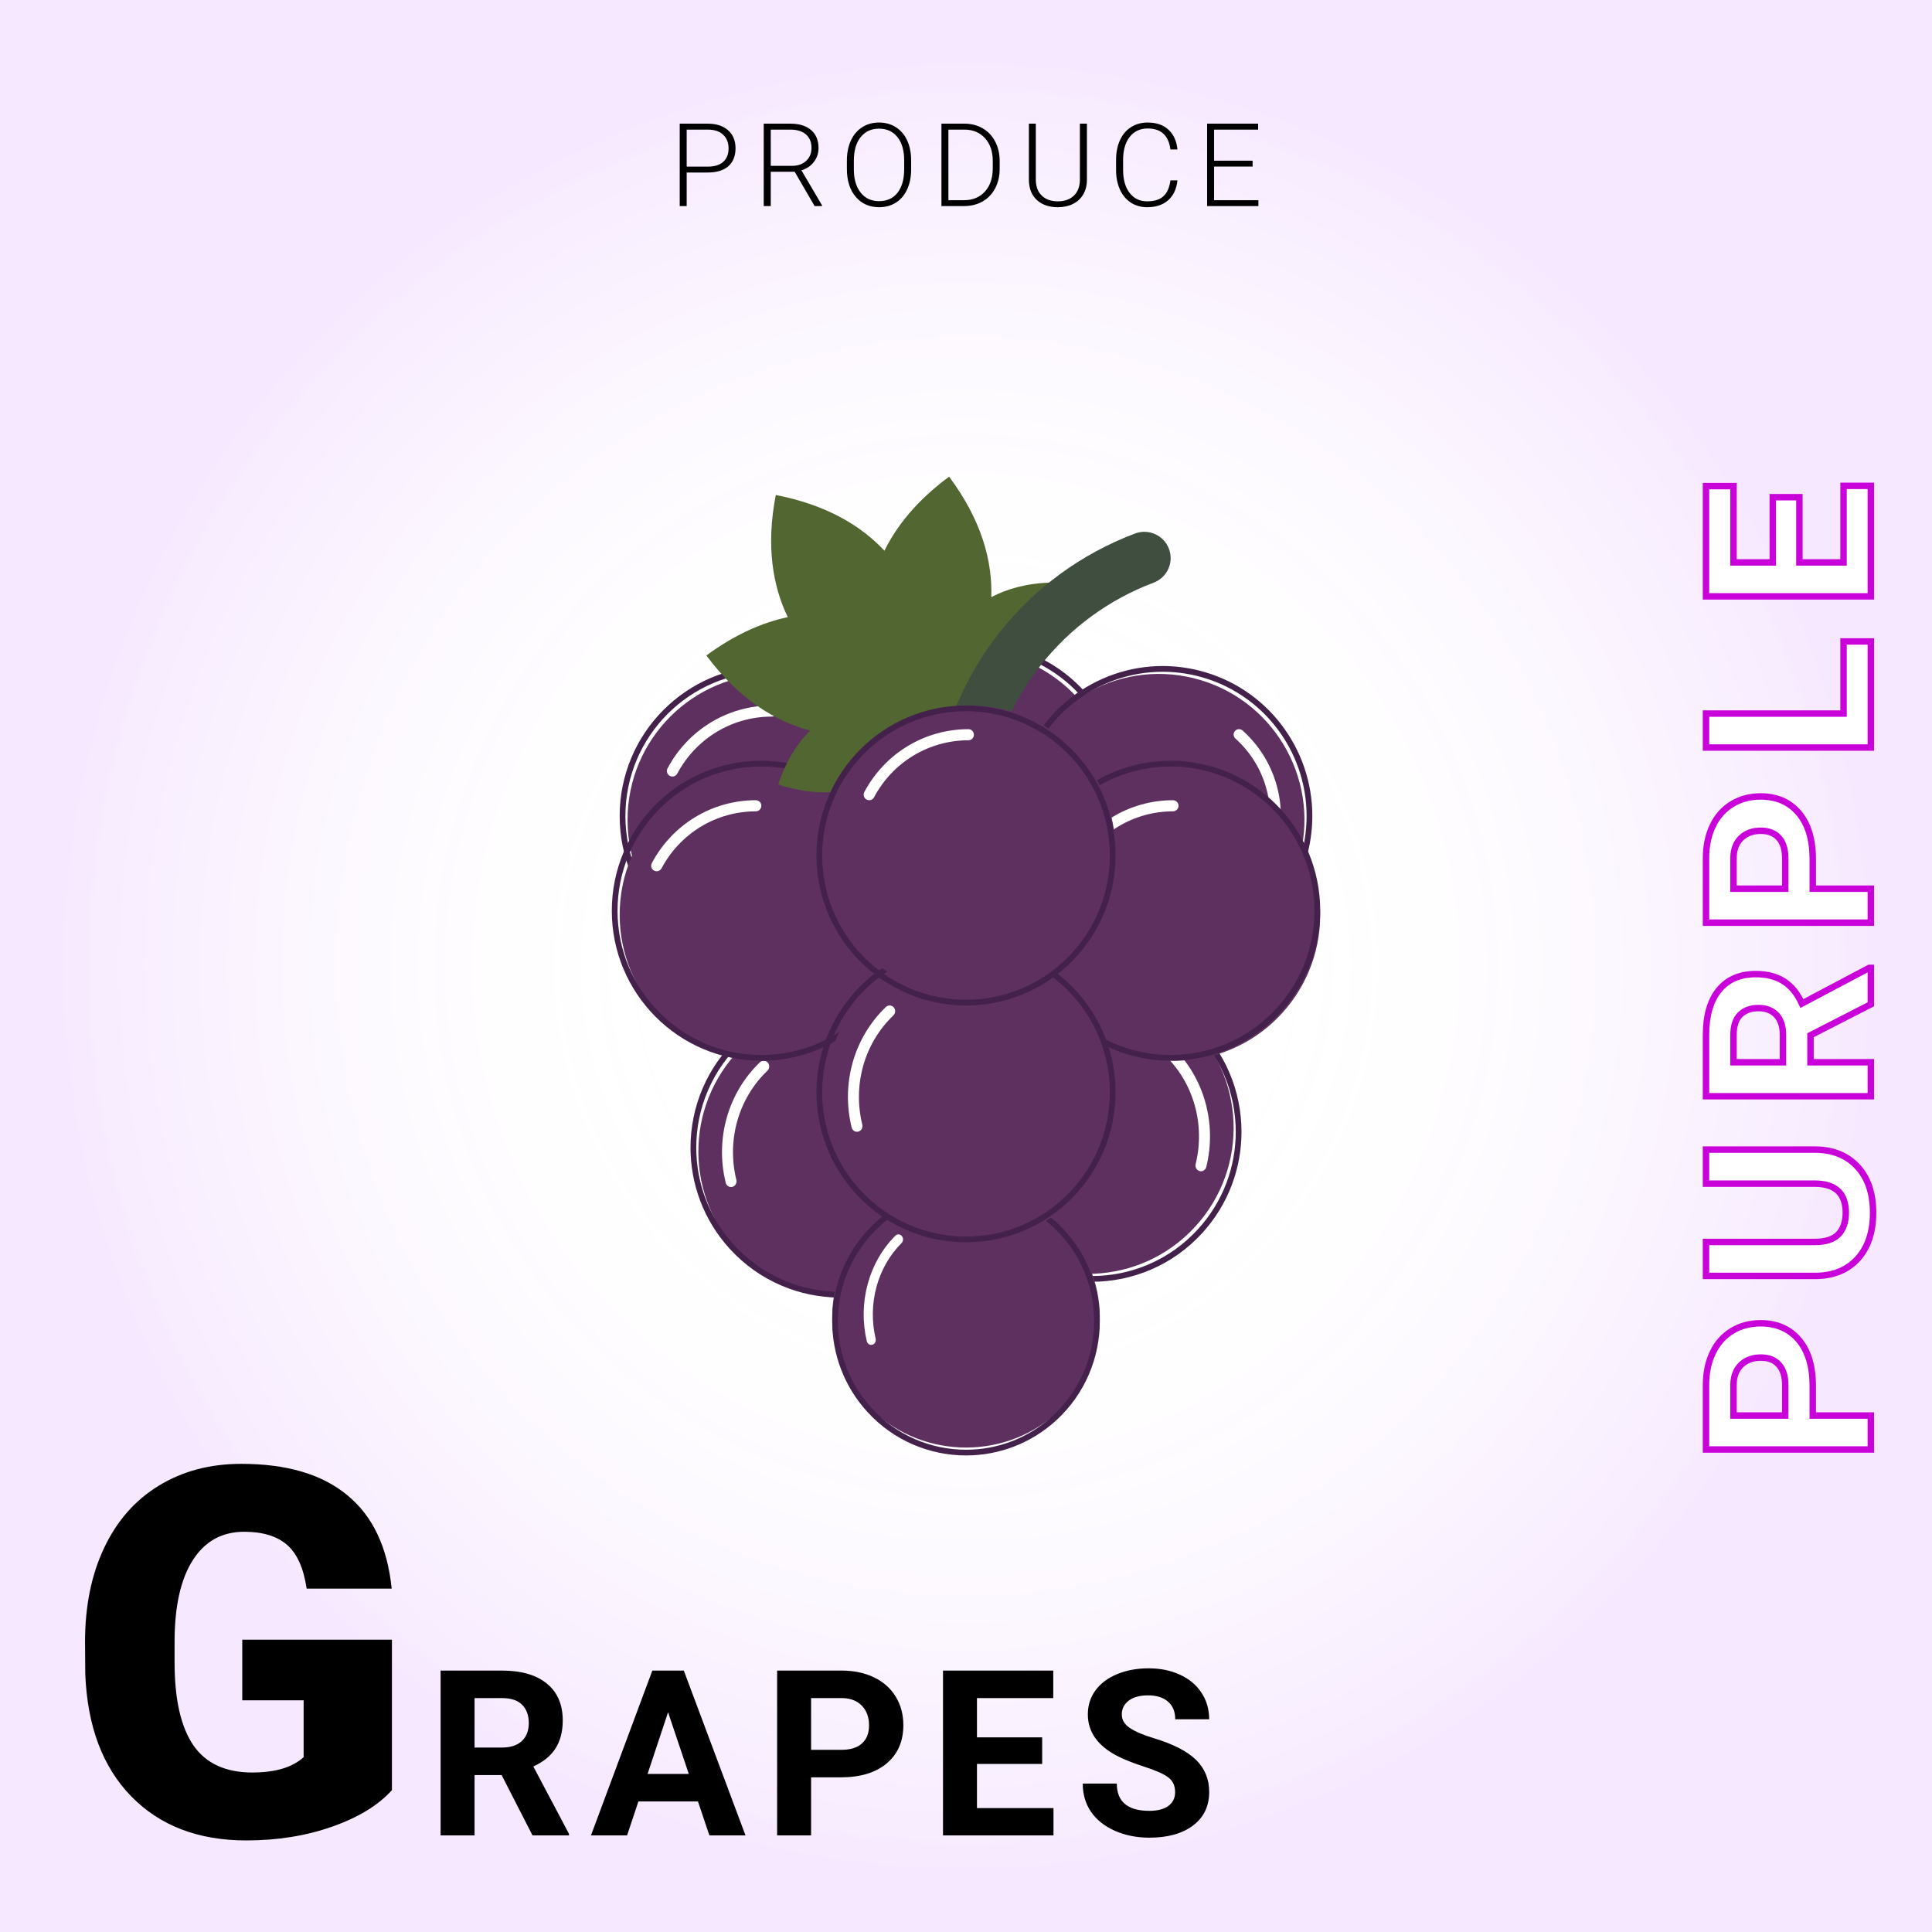 <svg width="300" height="300" viewBox="0 0 300 300" fill="none" xmlns="http://www.w3.org/2000/svg">
<rect width="300" height="300" fill="white"/>
<rect width="300" height="300" fill="white"/>
<rect width="300" height="300" fill="white"/>
<rect width="300" height="300" fill="url(#paint0_radial)" fill-opacity="0.11"/>
<g filter="url(#filter0_d)">
<path d="M280.482 218.804L289.5 218.804L289.5 224.078L263.906 224.078L263.906 214.093C263.906 212.171 264.258 210.484 264.961 209.031C265.664 207.566 266.666 206.441 267.967 205.656C269.256 204.871 270.727 204.478 272.379 204.478C274.887 204.478 276.867 205.339 278.32 207.062C279.762 208.773 280.482 211.146 280.482 214.181L280.482 218.804ZM276.211 218.804L276.211 214.093C276.211 212.699 275.883 211.638 275.227 210.912C274.57 210.173 273.633 209.804 272.414 209.804C271.16 209.804 270.146 210.173 269.373 210.912C268.6 211.65 268.201 212.67 268.178 213.97L268.178 218.804L276.211 218.804ZM263.906 177.508L280.764 177.508C283.564 177.508 285.779 178.387 287.408 180.145C289.037 181.891 289.852 184.282 289.852 187.317C289.852 190.305 289.061 192.678 287.479 194.436C285.896 196.194 283.723 197.09 280.957 197.126L263.906 197.126L263.906 191.852L280.799 191.852C282.475 191.852 283.699 191.454 284.473 190.657C285.234 189.848 285.615 188.735 285.615 187.317C285.615 184.352 284.057 182.846 280.939 182.799L263.906 182.799L263.906 177.508ZM280.131 159.75L280.131 163.951L289.5 163.951L289.5 169.224L263.906 169.224L263.906 159.714C263.906 156.691 264.58 154.359 265.928 152.718C267.275 151.078 269.18 150.257 271.641 150.257C273.387 150.257 274.846 150.638 276.018 151.4C277.178 152.15 278.104 153.293 278.795 154.828L289.254 149.291L289.5 149.291L289.5 154.951L280.131 159.75ZM275.859 163.951L275.859 159.697C275.859 158.373 275.525 157.347 274.857 156.621C274.178 155.894 273.246 155.531 272.062 155.531C270.855 155.531 269.906 155.876 269.215 156.568C268.523 157.248 268.178 158.296 268.178 159.714L268.178 163.951L275.859 163.951ZM280.482 136.999L289.5 136.999L289.5 142.272L263.906 142.272L263.906 132.288C263.906 130.366 264.258 128.678 264.961 127.225C265.664 125.76 266.666 124.635 267.967 123.85C269.256 123.065 270.727 122.672 272.379 122.672C274.887 122.672 276.867 123.534 278.32 125.256C279.762 126.967 280.482 129.34 280.482 132.375L280.482 136.999ZM276.211 136.999L276.211 132.288C276.211 130.893 275.883 129.833 275.227 129.106C274.57 128.368 273.633 127.999 272.414 127.999C271.16 127.999 270.146 128.368 269.373 129.106C268.6 129.844 268.201 130.864 268.178 132.165L268.178 136.999L276.211 136.999ZM285.264 109.8L285.264 98.603L289.5 98.603L289.5 115.074L263.906 115.074L263.906 109.8L285.264 109.8ZM278.408 76.204L278.408 86.329L285.264 86.329L285.264 74.446L289.5 74.446L289.5 91.602L263.906 91.602L263.906 74.481L268.178 74.481L268.178 86.329L274.277 86.329L274.277 76.204L278.408 76.204Z" fill="white"/>
<path d="M280.482 218.804L279.982 218.804L279.982 219.304L280.482 219.304L280.482 218.804ZM289.5 218.804L290 218.804L290 218.304L289.5 218.304L289.5 218.804ZM289.5 224.078L289.5 224.578L290 224.578L290 224.078L289.5 224.078ZM263.906 224.078L263.406 224.078L263.406 224.578L263.906 224.578L263.906 224.078ZM264.961 209.031L265.411 209.249L265.412 209.247L264.961 209.031ZM267.967 205.656L268.225 206.084L268.227 206.083L267.967 205.656ZM278.32 207.062L278.703 206.74L278.702 206.74L278.32 207.062ZM276.211 218.804L276.211 219.304L276.711 219.304L276.711 218.804L276.211 218.804ZM275.227 210.912L274.853 211.244L274.856 211.247L275.227 210.912ZM268.178 213.97L267.678 213.961L267.678 213.97L268.178 213.97ZM268.178 218.804L267.678 218.804L267.678 219.304L268.178 219.304L268.178 218.804ZM280.482 219.304L289.5 219.304L289.5 218.304L280.482 218.304L280.482 219.304ZM289 218.804L289 224.078L290 224.078L290 218.804L289 218.804ZM289.5 223.578L263.906 223.578L263.906 224.578L289.5 224.578L289.5 223.578ZM264.406 224.078L264.406 214.093L263.406 214.093L263.406 224.078L264.406 224.078ZM264.406 214.093C264.406 212.233 264.746 210.622 265.411 209.249L264.511 208.813C263.769 210.346 263.406 212.11 263.406 214.093L264.406 214.093ZM265.412 209.247C266.076 207.864 267.014 206.815 268.225 206.084L267.708 205.228C266.318 206.067 265.252 207.268 264.51 208.814L265.412 209.247ZM268.227 206.083C269.43 205.35 270.809 204.978 272.379 204.978L272.379 203.978C270.644 203.978 269.081 204.391 267.707 205.229L268.227 206.083ZM272.379 204.978C274.758 204.978 276.591 205.788 277.938 207.384L278.702 206.74C277.143 204.891 275.015 203.978 272.379 203.978L272.379 204.978ZM277.938 207.384C279.28 208.977 279.982 211.222 279.982 214.181L280.982 214.181C280.982 211.07 280.243 208.569 278.703 206.74L277.938 207.384ZM279.982 214.181L279.982 218.804L280.982 218.804L280.982 214.181L279.982 214.181ZM276.711 218.804L276.711 214.093L275.711 214.093L275.711 218.804L276.711 218.804ZM276.711 214.093C276.711 212.627 276.366 211.428 275.598 210.577L274.856 211.247C275.399 211.849 275.711 212.77 275.711 214.093L276.711 214.093ZM275.6 210.58C274.828 209.71 273.74 209.304 272.414 209.304L272.414 210.304C273.526 210.304 274.313 210.637 274.853 211.244L275.6 210.58ZM272.414 209.304C271.055 209.304 269.91 209.708 269.028 210.55L269.718 211.273C270.383 210.639 271.265 210.304 272.414 210.304L272.414 209.304ZM269.028 210.55C268.138 211.4 267.703 212.558 267.678 213.961L268.678 213.979C268.699 212.781 269.062 211.9 269.718 211.273L269.028 210.55ZM267.678 213.97L267.678 218.804L268.678 218.804L268.678 213.97L267.678 213.97ZM268.178 219.304L276.211 219.304L276.211 218.304L268.178 218.304L268.178 219.304ZM263.906 177.508L263.906 177.008L263.406 177.008L263.406 177.508L263.906 177.508ZM287.408 180.145L287.041 180.485L287.043 180.486L287.408 180.145ZM280.957 197.126L280.957 197.626L280.963 197.626L280.957 197.126ZM263.906 197.126L263.406 197.126L263.406 197.626L263.906 197.626L263.906 197.126ZM263.906 191.852L263.906 191.352L263.406 191.352L263.406 191.852L263.906 191.852ZM284.473 190.657L284.831 191.005L284.837 191L284.473 190.657ZM280.939 182.799L280.947 182.299L280.939 182.299L280.939 182.799ZM263.906 182.799L263.406 182.799L263.406 183.299L263.906 183.299L263.906 182.799ZM263.906 178.008L280.764 178.008L280.764 177.008L263.906 177.008L263.906 178.008ZM280.764 178.008C283.451 178.008 285.523 178.847 287.041 180.485L287.775 179.805C286.035 177.928 283.678 177.008 280.764 177.008L280.764 178.008ZM287.043 180.486C288.564 182.117 289.352 184.373 289.352 187.317L290.352 187.317C290.352 184.191 289.511 181.666 287.774 179.804L287.043 180.486ZM289.352 187.317C289.352 190.215 288.586 192.458 287.107 194.102L287.85 194.771C289.535 192.899 290.352 190.395 290.352 187.317L289.352 187.317ZM287.107 194.102C285.634 195.738 283.603 196.592 280.951 196.626L280.963 197.626C283.843 197.589 286.159 196.65 287.85 194.771L287.107 194.102ZM280.957 196.626L263.906 196.626L263.906 197.626L280.957 197.626L280.957 196.626ZM264.406 197.126L264.406 191.852L263.406 191.852L263.406 197.126L264.406 197.126ZM263.906 192.352L280.799 192.352L280.799 191.352L263.906 191.352L263.906 192.352ZM280.799 192.352C282.542 192.352 283.925 191.939 284.831 191.005L284.114 190.309C283.473 190.969 282.408 191.352 280.799 191.352L280.799 192.352ZM284.837 191C285.708 190.075 286.115 188.826 286.115 187.317L285.115 187.317C285.115 188.644 284.761 189.622 284.109 190.314L284.837 191ZM286.115 187.317C286.115 185.75 285.702 184.482 284.794 183.604C283.89 182.731 282.577 182.324 280.947 182.299L280.932 183.299C282.419 183.322 283.444 183.691 284.099 184.324C284.749 184.952 285.115 185.919 285.115 187.317L286.115 187.317ZM280.939 182.299L263.906 182.299L263.906 183.299L280.939 183.299L280.939 182.299ZM264.406 182.799L264.406 177.508L263.406 177.508L263.406 182.799L264.406 182.799ZM280.131 159.75L279.903 159.305L279.631 159.444L279.631 159.75L280.131 159.75ZM280.131 163.951L279.631 163.951L279.631 164.451L280.131 164.451L280.131 163.951ZM289.5 163.951L290 163.951L290 163.451L289.5 163.451L289.5 163.951ZM289.5 169.224L289.5 169.724L290 169.724L290 169.224L289.5 169.224ZM263.906 169.224L263.406 169.224L263.406 169.724L263.906 169.724L263.906 169.224ZM276.018 151.4L275.745 151.819L275.746 151.82L276.018 151.4ZM278.795 154.828L278.339 155.033L278.558 155.519L279.029 155.27L278.795 154.828ZM289.254 149.291L289.254 148.791L289.13 148.791L289.02 148.849L289.254 149.291ZM289.5 149.291L290 149.291L290 148.791L289.5 148.791L289.5 149.291ZM289.5 154.951L289.728 155.396L290 155.256L290 154.951L289.5 154.951ZM275.859 163.951L275.859 164.451L276.359 164.451L276.359 163.951L275.859 163.951ZM274.857 156.621L275.226 156.282L275.223 156.279L274.857 156.621ZM269.215 156.568L269.565 156.924L269.568 156.921L269.215 156.568ZM268.178 163.951L267.678 163.951L267.678 164.451L268.178 164.451L268.178 163.951ZM279.631 159.75L279.631 163.951L280.631 163.951L280.631 159.75L279.631 159.75ZM280.131 164.451L289.5 164.451L289.5 163.451L280.131 163.451L280.131 164.451ZM289 163.951L289 169.224L290 169.224L290 163.951L289 163.951ZM289.5 168.724L263.906 168.724L263.906 169.724L289.5 169.724L289.5 168.724ZM264.406 169.224L264.406 159.714L263.406 159.714L263.406 169.224L264.406 169.224ZM264.406 159.714C264.406 156.759 265.066 154.556 266.314 153.036L265.541 152.401C264.095 154.162 263.406 156.623 263.406 159.714L264.406 159.714ZM266.314 153.036C267.551 151.53 269.303 150.757 271.641 150.757L271.641 149.757C269.057 149.757 267 150.626 265.541 152.401L266.314 153.036ZM271.641 150.757C273.314 150.757 274.672 151.122 275.745 151.819L276.29 150.981C275.019 150.155 273.459 149.757 271.641 149.757L271.641 150.757ZM275.746 151.82C276.809 152.507 277.678 153.566 278.339 155.033L279.251 154.622C278.529 153.019 277.546 151.793 276.289 150.98L275.746 151.82ZM279.029 155.27L289.488 149.732L289.02 148.849L278.561 154.386L279.029 155.27ZM289.254 149.791L289.5 149.791L289.5 148.791L289.254 148.791L289.254 149.791ZM289 149.291L289 154.951L290 154.951L290 149.291L289 149.291ZM289.272 154.506L279.903 159.305L280.359 160.195L289.728 155.396L289.272 154.506ZM276.359 163.951L276.359 159.697L275.359 159.697L275.359 163.951L276.359 163.951ZM276.359 159.697C276.359 158.291 276.004 157.129 275.225 156.282L274.489 156.959C275.047 157.566 275.359 158.454 275.359 159.697L276.359 159.697ZM275.223 156.279C274.43 155.432 273.356 155.031 272.062 155.031L272.062 156.031C273.136 156.031 273.925 156.356 274.492 156.962L275.223 156.279ZM272.062 155.031C270.756 155.031 269.667 155.408 268.861 156.214L269.568 156.921C270.145 156.345 270.955 156.031 272.062 156.031L272.062 155.031ZM268.864 156.211C268.041 157.021 267.678 158.224 267.678 159.714L268.678 159.714C268.678 158.368 269.006 157.474 269.565 156.924L268.864 156.211ZM267.678 159.714L267.678 163.951L268.678 163.951L268.678 159.714L267.678 159.714ZM268.178 164.451L275.859 164.451L275.859 163.451L268.178 163.451L268.178 164.451ZM280.482 136.999L279.982 136.999L279.982 137.499L280.482 137.499L280.482 136.999ZM289.5 136.999L290 136.999L290 136.499L289.5 136.499L289.5 136.999ZM289.5 142.272L289.5 142.772L290 142.772L290 142.272L289.5 142.272ZM263.906 142.272L263.406 142.272L263.406 142.772L263.906 142.772L263.906 142.272ZM264.961 127.225L265.411 127.443L265.412 127.441L264.961 127.225ZM267.967 123.85L268.225 124.278L268.227 124.277L267.967 123.85ZM278.32 125.256L278.703 124.934L278.702 124.934L278.32 125.256ZM276.211 136.999L276.211 137.499L276.711 137.499L276.711 136.999L276.211 136.999ZM275.227 129.106L274.853 129.438L274.856 129.441L275.227 129.106ZM268.178 132.165L267.678 132.156L267.678 132.165L268.178 132.165ZM268.178 136.999L267.678 136.999L267.678 137.499L268.178 137.499L268.178 136.999ZM280.482 137.499L289.5 137.499L289.5 136.499L280.482 136.499L280.482 137.499ZM289 136.999L289 142.272L290 142.272L290 136.999L289 136.999ZM289.5 141.772L263.906 141.772L263.906 142.772L289.5 142.772L289.5 141.772ZM264.406 142.272L264.406 132.288L263.406 132.288L263.406 142.272L264.406 142.272ZM264.406 132.288C264.406 130.427 264.746 128.816 265.411 127.443L264.511 127.007C263.769 128.54 263.406 130.305 263.406 132.288L264.406 132.288ZM265.412 127.441C266.076 126.058 267.014 125.009 268.225 124.278L267.708 123.422C266.318 124.261 265.252 125.462 264.51 127.009L265.412 127.441ZM268.227 124.277C269.43 123.544 270.809 123.172 272.379 123.172L272.379 122.172C270.644 122.172 269.081 122.586 267.707 123.423L268.227 124.277ZM272.379 123.172C274.758 123.172 276.591 123.982 277.938 125.579L278.702 124.934C277.143 123.085 275.015 122.172 272.379 122.172L272.379 123.172ZM277.938 125.578C279.28 127.172 279.982 129.416 279.982 132.375L280.982 132.375C280.982 129.265 280.243 126.763 278.703 124.934L277.938 125.578ZM279.982 132.375L279.982 136.999L280.982 136.999L280.982 132.375L279.982 132.375ZM276.711 136.999L276.711 132.288L275.711 132.288L275.711 136.999L276.711 136.999ZM276.711 132.288C276.711 130.821 276.366 129.622 275.598 128.771L274.856 129.441C275.399 130.043 275.711 130.965 275.711 132.288L276.711 132.288ZM275.6 128.774C274.828 127.904 273.74 127.499 272.414 127.499L272.414 128.499C273.526 128.499 274.313 128.831 274.853 129.438L275.6 128.774ZM272.414 127.499C271.055 127.499 269.91 127.902 269.028 128.744L269.718 129.468C270.383 128.833 271.265 128.499 272.414 128.499L272.414 127.499ZM269.028 128.744C268.138 129.594 267.703 130.752 267.678 132.156L268.678 132.174C268.699 130.975 269.062 130.094 269.718 129.468L269.028 128.744ZM267.678 132.165L267.678 136.999L268.678 136.999L268.678 132.165L267.678 132.165ZM268.178 137.499L276.211 137.499L276.211 136.499L268.178 136.499L268.178 137.499ZM285.264 109.8L285.264 110.3L285.764 110.3L285.764 109.8L285.264 109.8ZM285.264 98.603L285.264 98.103L284.764 98.103L284.764 98.603L285.264 98.603ZM289.5 98.603L290 98.603L290 98.103L289.5 98.103L289.5 98.603ZM289.5 115.074L289.5 115.574L290 115.574L290 115.074L289.5 115.074ZM263.906 115.074L263.406 115.074L263.406 115.574L263.906 115.574L263.906 115.074ZM263.906 109.8L263.906 109.3L263.406 109.3L263.406 109.8L263.906 109.8ZM285.764 109.8L285.764 98.603L284.764 98.603L284.764 109.8L285.764 109.8ZM285.264 99.103L289.5 99.103L289.5 98.103L285.264 98.103L285.264 99.103ZM289 98.603L289 115.074L290 115.074L290 98.603L289 98.603ZM289.5 114.574L263.906 114.574L263.906 115.574L289.5 115.574L289.5 114.574ZM264.406 115.074L264.406 109.8L263.406 109.8L263.406 115.074L264.406 115.074ZM263.906 110.3L285.264 110.3L285.264 109.3L263.906 109.3L263.906 110.3ZM278.408 76.204L278.908 76.204L278.908 75.704L278.408 75.704L278.408 76.204ZM278.408 86.329L277.908 86.329L277.908 86.829L278.408 86.829L278.408 86.329ZM285.264 86.329L285.264 86.829L285.764 86.829L285.764 86.329L285.264 86.329ZM285.264 74.446L285.264 73.946L284.764 73.946L284.764 74.446L285.264 74.446ZM289.5 74.446L290 74.446L290 73.946L289.5 73.946L289.5 74.446ZM289.5 91.602L289.5 92.102L290 92.102L290 91.602L289.5 91.602ZM263.906 91.602L263.406 91.602L263.406 92.102L263.906 92.102L263.906 91.602ZM263.906 74.481L263.906 73.981L263.406 73.981L263.406 74.481L263.906 74.481ZM268.178 74.481L268.678 74.481L268.678 73.981L268.178 73.981L268.178 74.481ZM268.178 86.329L267.678 86.329L267.678 86.829L268.178 86.829L268.178 86.329ZM274.277 86.329L274.277 86.829L274.777 86.829L274.777 86.329L274.277 86.329ZM274.277 76.204L274.277 75.704L273.777 75.704L273.777 76.204L274.277 76.204ZM277.908 76.204L277.908 86.329L278.908 86.329L278.908 76.204L277.908 76.204ZM278.408 86.829L285.264 86.829L285.264 85.829L278.408 85.829L278.408 86.829ZM285.764 86.329L285.764 74.446L284.764 74.446L284.764 86.329L285.764 86.329ZM285.264 74.946L289.5 74.946L289.5 73.946L285.264 73.946L285.264 74.946ZM289 74.446L289 91.602L290 91.602L290 74.446L289 74.446ZM289.5 91.102L263.906 91.102L263.906 92.102L289.5 92.102L289.5 91.102ZM264.406 91.602L264.406 74.481L263.406 74.481L263.406 91.602L264.406 91.602ZM263.906 74.981L268.178 74.981L268.178 73.981L263.906 73.981L263.906 74.981ZM267.678 74.481L267.678 86.329L268.678 86.329L268.678 74.481L267.678 74.481ZM268.178 86.829L274.277 86.829L274.277 85.829L268.178 85.829L268.178 86.829ZM274.777 86.329L274.777 76.204L273.777 76.204L273.777 86.329L274.777 86.329ZM274.277 76.704L278.408 76.704L278.408 75.704L274.277 75.704L274.277 76.704Z" fill="#C902DA"/>
</g>
<path d="M60.859 277.969C58.75 280.312 55.664 282.201 51.602 283.633C47.539 285.065 43.086 285.781 38.242 285.781C30.794 285.781 24.844 283.503 20.391 278.945C15.938 274.388 13.555 268.047 13.242 259.922L13.203 255C13.203 249.401 14.193 244.518 16.172 240.352C18.151 236.159 20.977 232.943 24.648 230.703C28.346 228.438 32.617 227.305 37.461 227.305C44.544 227.305 50.039 228.932 53.945 232.188C57.878 235.417 60.169 240.247 60.82 246.68H47.617C47.148 243.503 46.133 241.237 44.57 239.883C43.008 238.529 40.794 237.852 37.93 237.852C34.492 237.852 31.836 239.31 29.961 242.227C28.086 245.143 27.135 249.31 27.109 254.727V258.164C27.109 263.841 28.073 268.112 30 270.977C31.953 273.815 35.013 275.234 39.18 275.234C42.747 275.234 45.404 274.44 47.148 272.852V264.023H37.617V254.609H60.859V277.969ZM77.891 275.631H73.69V285H68.416V259.406H77.926C80.95 259.406 83.282 260.08 84.922 261.428C86.563 262.775 87.383 264.68 87.383 267.141C87.383 268.887 87.002 270.346 86.241 271.518C85.491 272.678 84.348 273.604 82.813 274.295L88.35 284.754V285H82.69L77.891 275.631ZM73.69 271.359H77.944C79.268 271.359 80.293 271.025 81.02 270.357C81.746 269.678 82.11 268.746 82.11 267.562C82.11 266.355 81.764 265.406 81.073 264.715C80.393 264.023 79.344 263.678 77.926 263.678H73.69V271.359ZM108.378 279.727H99.132L97.374 285H91.766L101.294 259.406H106.181L115.761 285H110.153L108.378 279.727ZM100.556 275.455H106.954L103.737 265.875L100.556 275.455ZM125.945 275.982V285H120.671V259.406H130.656C132.577 259.406 134.265 259.758 135.718 260.461C137.183 261.164 138.308 262.166 139.093 263.467C139.878 264.756 140.271 266.227 140.271 267.879C140.271 270.387 139.41 272.367 137.687 273.82C135.976 275.262 133.603 275.982 130.568 275.982H125.945ZM125.945 271.711H130.656C132.05 271.711 133.111 271.383 133.837 270.727C134.576 270.07 134.945 269.133 134.945 267.914C134.945 266.66 134.576 265.646 133.837 264.873C133.099 264.1 132.079 263.701 130.779 263.678H125.945V271.711ZM161.828 273.908H151.703V280.764H163.586V285H146.43V259.406H163.551V263.678H151.703V269.777H161.828V273.908ZM182.471 278.285C182.471 277.289 182.119 276.527 181.416 276C180.713 275.461 179.448 274.898 177.619 274.312C175.791 273.715 174.344 273.129 173.278 272.555C170.371 270.984 168.918 268.869 168.918 266.209C168.918 264.826 169.305 263.596 170.078 262.518C170.864 261.428 171.983 260.578 173.436 259.969C174.901 259.359 176.541 259.055 178.358 259.055C180.186 259.055 181.815 259.389 183.244 260.057C184.674 260.713 185.782 261.645 186.567 262.852C187.364 264.059 187.762 265.43 187.762 266.965H182.489C182.489 265.793 182.119 264.885 181.381 264.24C180.643 263.584 179.606 263.256 178.27 263.256C176.981 263.256 175.979 263.531 175.264 264.082C174.549 264.621 174.192 265.336 174.192 266.227C174.192 267.059 174.608 267.756 175.44 268.318C176.284 268.881 177.52 269.408 179.149 269.9C182.149 270.803 184.334 271.922 185.705 273.258C187.076 274.594 187.762 276.258 187.762 278.25C187.762 280.465 186.924 282.205 185.248 283.471C183.573 284.725 181.317 285.352 178.481 285.352C176.512 285.352 174.719 284.994 173.102 284.279C171.485 283.553 170.248 282.562 169.393 281.309C168.549 280.055 168.127 278.602 168.127 276.949H173.418C173.418 279.773 175.106 281.186 178.481 281.186C179.735 281.186 180.713 280.934 181.416 280.43C182.119 279.914 182.471 279.199 182.471 278.285Z" fill="black"/>
<path d="M106.627 26.788V32H105.546V19.203H109.906C111.236 19.203 112.285 19.543 113.052 20.223C113.826 20.902 114.212 21.837 114.212 23.026C114.212 24.227 113.84 25.156 113.096 25.812C112.358 26.463 111.286 26.788 109.879 26.788H106.627ZM106.627 25.874H109.906C110.955 25.874 111.754 25.625 112.305 25.127C112.856 24.629 113.131 23.935 113.131 23.044C113.131 22.159 112.856 21.456 112.305 20.935C111.76 20.407 110.984 20.138 109.976 20.126H106.627V25.874ZM123.399 26.674H119.682V32H118.592V19.203H122.749C124.114 19.203 125.181 19.534 125.948 20.196C126.716 20.858 127.1 21.784 127.1 22.974C127.1 23.794 126.859 24.518 126.379 25.145C125.898 25.771 125.254 26.205 124.445 26.445L127.644 31.886V32H126.493L123.399 26.674ZM119.682 25.751H122.995C123.903 25.751 124.633 25.493 125.184 24.977C125.734 24.462 126.01 23.794 126.01 22.974C126.01 22.071 125.723 21.371 125.148 20.873C124.574 20.375 123.769 20.126 122.731 20.126H119.682V25.751ZM141.481 26.296C141.481 27.474 141.276 28.508 140.866 29.398C140.461 30.289 139.881 30.975 139.125 31.455C138.37 31.936 137.497 32.176 136.506 32.176C135.012 32.176 133.805 31.643 132.885 30.576C131.965 29.504 131.505 28.06 131.505 26.243V24.925C131.505 23.759 131.71 22.727 132.121 21.831C132.537 20.929 133.123 20.237 133.878 19.757C134.634 19.27 135.504 19.027 136.489 19.027C137.473 19.027 138.34 19.265 139.09 19.739C139.846 20.214 140.429 20.885 140.839 21.752C141.249 22.619 141.463 23.624 141.481 24.767V26.296ZM140.4 24.907C140.4 23.366 140.051 22.159 139.354 21.286C138.657 20.413 137.702 19.977 136.489 19.977C135.299 19.977 134.35 20.416 133.641 21.295C132.938 22.168 132.586 23.39 132.586 24.96V26.296C132.586 27.814 132.938 29.018 133.641 29.908C134.344 30.793 135.299 31.235 136.506 31.235C137.731 31.235 138.686 30.799 139.372 29.926C140.057 29.047 140.4 27.825 140.4 26.261V24.907ZM146.186 32V19.203H149.763C150.812 19.203 151.752 19.443 152.584 19.924C153.416 20.398 154.063 21.081 154.526 21.972C154.995 22.862 155.229 23.876 155.229 25.013V26.19C155.229 27.333 154.998 28.347 154.535 29.231C154.072 30.116 153.419 30.799 152.575 31.279C151.737 31.76 150.773 32 149.684 32H146.186ZM147.267 20.126V31.086H149.692C151.04 31.086 152.121 30.641 152.936 29.75C153.75 28.854 154.157 27.644 154.157 26.12V24.995C154.157 23.524 153.756 22.347 152.953 21.462C152.15 20.577 151.093 20.132 149.78 20.126H147.267ZM168.776 19.203V27.939C168.77 28.801 168.58 29.551 168.205 30.189C167.83 30.828 167.299 31.32 166.614 31.666C165.934 32.006 165.152 32.176 164.267 32.176C162.919 32.176 161.838 31.81 161.024 31.077C160.215 30.339 159.796 29.319 159.767 28.019V19.203H160.839V27.86C160.839 28.939 161.147 29.776 161.762 30.374C162.377 30.966 163.212 31.262 164.267 31.262C165.322 31.262 166.154 30.963 166.763 30.365C167.378 29.768 167.686 28.936 167.686 27.869V19.203H168.776ZM182.832 28.01C182.686 29.357 182.202 30.389 181.382 31.104C180.567 31.818 179.48 32.176 178.121 32.176C177.172 32.176 176.331 31.939 175.599 31.464C174.872 30.989 174.31 30.318 173.911 29.451C173.513 28.578 173.311 27.582 173.305 26.463V24.802C173.305 23.665 173.504 22.657 173.902 21.778C174.301 20.899 174.872 20.223 175.616 19.748C176.366 19.268 177.228 19.027 178.2 19.027C179.571 19.027 180.652 19.399 181.443 20.144C182.24 20.882 182.703 21.904 182.832 23.211H181.742C181.473 21.037 180.292 19.95 178.2 19.95C177.04 19.95 176.114 20.384 175.423 21.251C174.737 22.118 174.395 23.316 174.395 24.846V26.41C174.395 27.887 174.729 29.064 175.397 29.943C176.07 30.822 176.979 31.262 178.121 31.262C179.252 31.262 180.105 30.992 180.679 30.453C181.253 29.908 181.607 29.094 181.742 28.01H182.832ZM194.506 25.865H188.521V31.086H195.403V32H187.44V19.203H195.359V20.126H188.521V24.951H194.506V25.865Z" fill="black"/>
<path fill-rule="evenodd" clip-rule="evenodd" d="M159.826 102.941C171.228 108.041 176.341 121.447 171.254 132.882C166.167 144.317 152.805 149.451 141.403 144.35C130.002 139.248 124.88 125.843 129.967 114.408C135.054 102.973 148.425 97.839 159.826 102.941Z" fill="#5E3060"/>
<path fill-rule="evenodd" clip-rule="evenodd" d="M160.502 102.175L160.315 102.583C168.626 106.298 173.555 114.477 173.555 123.045C173.555 126.093 172.932 129.19 171.615 132.155C167.905 140.486 159.755 145.429 151.204 145.43C148.17 145.43 145.083 144.805 142.12 143.482C133.819 139.765 128.89 131.587 128.89 123.019C128.89 119.971 129.513 116.874 130.829 113.909C134.531 105.578 142.69 100.634 151.231 100.634C154.274 100.634 157.361 101.26 160.315 102.583L160.502 102.175L160.68 101.767C157.611 100.393 154.399 99.742 151.231 99.742C142.352 99.741 133.872 104.884 130.02 113.545C128.641 116.626 128 119.849 128 123.019C127.991 131.928 133.125 140.432 141.764 144.296C144.834 145.671 148.046 146.323 151.204 146.323C160.093 146.323 168.572 141.181 172.425 132.519C173.795 129.438 174.444 126.215 174.444 123.045C174.444 114.136 169.32 105.632 160.68 101.767L160.502 102.175Z" fill="#43214B"/>
<path fill-rule="evenodd" clip-rule="evenodd" d="M137.71 133.556C137.662 133.68 137.581 133.794 137.477 133.884C137.139 134.175 136.649 134.107 136.392 133.732C132.622 128.354 131.834 121.162 134.326 114.961C134.503 114.527 134.961 114.333 135.355 114.526C135.74 114.72 135.917 115.229 135.74 115.663C133.482 121.282 134.197 127.801 137.613 132.676C137.798 132.935 137.822 133.275 137.71 133.556Z" fill="#FFFFFE"/>
<path fill-rule="evenodd" clip-rule="evenodd" d="M174.495 149.326C162.378 146.307 154.994 134.009 158.006 121.856C161.018 109.705 173.276 102.3 185.394 105.32C197.511 108.337 204.895 120.636 201.883 132.788C198.871 144.941 186.613 152.345 174.495 149.326Z" fill="#5E3060"/>
<path fill-rule="evenodd" clip-rule="evenodd" d="M175.066 148.875L175.173 148.442C165.012 145.912 158.223 136.771 158.223 126.726C158.223 124.939 158.437 123.124 158.882 121.311C161.408 111.121 170.519 104.312 180.538 104.312C182.317 104.312 184.132 104.527 185.939 104.977C196.099 107.507 202.888 116.646 202.888 126.691C202.888 128.479 202.675 130.294 202.23 132.107C199.703 142.298 190.592 149.108 180.573 149.108C178.794 149.108 176.979 148.893 175.173 148.442L174.959 149.308C176.836 149.776 178.723 150 180.573 150C190.992 150 200.468 142.919 203.093 132.322C203.555 130.439 203.778 128.55 203.778 126.691C203.778 116.243 196.722 106.744 186.152 104.111C184.275 103.643 182.388 103.419 180.538 103.419C170.119 103.418 160.643 110.5 158.018 121.096C157.556 122.98 157.333 124.868 157.333 126.726C157.333 137.175 164.389 146.675 174.959 149.308L175.066 148.875Z" fill="#43214B"/>
<path fill-rule="evenodd" clip-rule="evenodd" d="M191.583 113.858C191.61 113.73 191.679 113.607 191.775 113.501C192.079 113.159 192.609 113.132 192.957 113.441C197.884 117.867 199.952 124.587 198.362 130.979C198.249 131.427 197.797 131.699 197.345 131.588C196.893 131.477 196.624 131.024 196.728 130.576C198.179 124.784 196.302 118.693 191.835 114.681C191.592 114.466 191.505 114.148 191.583 113.858Z" fill="#FFFFFE"/>
<path fill-rule="evenodd" clip-rule="evenodd" d="M142.667 127.323C142.667 139.847 132.543 150 120.06 150C107.568 150 97.445 139.847 97.445 127.323C97.445 114.798 107.568 104.645 120.06 104.645C132.543 104.645 142.667 114.798 142.667 127.323Z" fill="#5E3060"/>
<path fill-rule="evenodd" clip-rule="evenodd" d="M142.222 126.71H141.777C141.777 132.896 139.276 138.492 135.236 142.548C131.196 146.601 125.616 149.108 119.449 149.108C113.273 149.108 107.693 146.601 103.653 142.548C99.613 138.492 97.112 132.896 97.112 126.71C97.112 120.524 99.613 114.927 103.653 110.871C107.693 106.818 113.273 104.312 119.449 104.312C125.616 104.312 131.196 106.818 135.236 110.871C139.276 114.927 141.777 120.524 141.777 126.71H142.667C142.667 113.847 132.272 103.419 119.449 103.419C106.616 103.419 96.222 113.846 96.222 126.71C96.222 139.573 106.616 150 119.449 150C132.272 150 142.667 139.573 142.667 126.71H142.222Z" fill="#43214B"/>
<path fill-rule="evenodd" clip-rule="evenodd" d="M104.412 120.581C104.279 120.581 104.137 120.548 104.013 120.479C103.586 120.254 103.435 119.731 103.657 119.31C106.855 113.288 113.046 109.548 119.814 109.548C120.285 109.548 120.667 109.934 120.667 110.411C120.667 110.888 120.285 111.274 119.814 111.274C113.676 111.274 108.072 114.666 105.167 120.124C105.016 120.414 104.723 120.581 104.412 120.581Z" fill="#FFFFFE"/>
<path fill-rule="evenodd" clip-rule="evenodd" d="M147.725 163.482C156.16 172.715 155.542 187.06 146.329 195.523C137.125 203.986 122.823 203.362 114.387 194.13C105.952 184.897 106.57 170.552 115.774 162.09C124.979 153.627 139.28 154.251 147.725 163.482Z" fill="#5E3060"/>
<path fill-rule="evenodd" clip-rule="evenodd" d="M147.234 162.757L146.905 163.058C150.837 167.36 152.768 172.779 152.777 178.187C152.768 184.249 150.339 190.285 145.534 194.704C141.246 198.646 135.836 200.591 130.453 200.591C124.403 200.591 118.388 198.148 113.984 193.328C110.052 189.027 108.112 183.607 108.112 178.2C108.112 172.138 110.55 166.101 115.354 161.683C119.643 157.741 125.044 155.797 130.435 155.796C136.477 155.797 142.5 158.239 146.905 163.058L147.234 162.757L147.563 162.456C142.981 157.446 136.717 154.902 130.435 154.903C124.83 154.903 119.207 156.927 114.749 161.025C109.758 165.617 107.222 171.9 107.222 178.2C107.222 183.82 109.242 189.462 113.326 193.931C117.908 198.941 124.172 201.484 130.453 201.484C136.05 201.484 141.673 199.46 146.131 195.362C151.131 190.77 153.667 184.486 153.667 178.187C153.667 172.567 151.647 166.925 147.563 162.456L147.234 162.757Z" fill="#43214B"/>
<path fill-rule="evenodd" clip-rule="evenodd" d="M114.095 184.09C113.989 184.184 113.865 184.257 113.732 184.295C113.273 184.416 112.804 184.13 112.689 183.654C111.01 176.848 113.052 169.678 118.01 164.943C118.364 164.612 118.903 164.636 119.221 164.997C119.54 165.36 119.513 165.922 119.168 166.253C114.669 170.543 112.822 177.043 114.342 183.213C114.422 183.541 114.316 183.874 114.095 184.09Z" fill="#FFFFFE"/>
<path fill-rule="evenodd" clip-rule="evenodd" d="M152.28 159.805C143.835 169.038 144.462 183.383 153.667 191.845C162.871 200.309 177.173 199.685 185.609 190.453C194.054 181.22 193.427 166.875 184.222 158.413C175.018 149.949 160.716 150.573 152.28 159.805Z" fill="#5E3060"/>
<path fill-rule="evenodd" clip-rule="evenodd" d="M152.767 160.305L152.438 160.004C148.345 164.474 146.333 170.115 146.333 175.736C146.333 182.035 148.87 188.317 153.862 192.91C158.32 197.007 163.945 199.032 169.551 199.032C175.825 199.032 182.09 196.49 186.673 191.479C190.758 187.01 192.778 181.369 192.778 175.748C192.778 169.448 190.242 163.166 185.249 158.574C180.791 154.476 175.166 152.451 169.56 152.452C163.277 152.451 157.012 154.994 152.438 160.004L152.767 160.305L153.088 160.607C157.493 155.788 163.518 153.344 169.56 153.344C174.953 153.344 180.355 155.289 184.644 159.232C189.45 163.649 191.888 169.687 191.888 175.748C191.888 181.156 189.948 186.575 186.014 190.876C181.609 195.696 175.594 198.139 169.551 198.14C164.158 198.139 158.748 196.194 154.467 192.252C149.653 187.834 147.223 181.796 147.223 175.736C147.223 170.327 149.163 164.908 153.088 160.607L152.767 160.305Z" fill="#43214B"/>
<path fill-rule="evenodd" clip-rule="evenodd" d="M185.905 181.638C186.011 181.733 186.135 181.805 186.277 181.843C186.727 181.965 187.196 181.679 187.311 181.203C188.99 174.397 186.948 167.226 181.99 162.492C181.636 162.16 181.097 162.185 180.779 162.546C180.46 162.908 180.487 163.47 180.832 163.802C185.331 168.092 187.178 174.591 185.658 180.762C185.578 181.09 185.684 181.423 185.905 181.638Z" fill="#FFFFFE"/>
<path fill-rule="evenodd" clip-rule="evenodd" d="M141.444 142.032C141.444 154.556 131.32 164.71 118.829 164.71C106.346 164.71 96.222 154.556 96.222 142.032C96.222 129.508 106.346 119.355 118.829 119.355C131.32 119.355 141.444 129.508 141.444 142.032Z" fill="#5E3060"/>
<path fill-rule="evenodd" clip-rule="evenodd" d="M140.999 141.419H140.555C140.555 147.605 138.054 153.202 134.014 157.257C129.965 161.31 124.385 163.816 118.218 163.817C112.051 163.816 106.471 161.31 102.431 157.257C98.382 153.202 95.89 147.605 95.89 141.419C95.89 135.233 98.382 129.636 102.431 125.582C106.471 121.527 112.051 119.021 118.218 119.021C124.385 119.021 129.965 121.527 134.014 125.582C138.054 129.636 140.555 135.233 140.555 141.419H141.444C141.444 128.556 131.041 118.129 118.218 118.129C105.394 118.129 95 128.556 95 141.419C95 154.282 105.394 164.709 118.218 164.71C131.041 164.709 141.444 154.282 141.444 141.419H140.999Z" fill="#43214B"/>
<path fill-rule="evenodd" clip-rule="evenodd" d="M101.972 135.29C101.83 135.29 101.697 135.257 101.563 135.188C101.146 134.964 100.986 134.44 101.217 134.02C104.414 127.999 110.594 124.258 117.361 124.258C117.84 124.258 118.222 124.644 118.222 125.12C118.222 125.598 117.84 125.985 117.361 125.985C111.234 125.985 105.622 129.375 102.727 134.834C102.567 135.125 102.274 135.29 101.972 135.29Z" fill="#FFFFFE"/>
<path fill-rule="evenodd" clip-rule="evenodd" d="M205 142.032C205 154.556 194.878 164.71 182.389 164.71C169.9 164.71 159.778 154.556 159.778 142.032C159.778 129.508 169.9 119.355 182.389 119.355C194.878 119.355 205 129.508 205 142.032Z" fill="#5E3060"/>
<path fill-rule="evenodd" clip-rule="evenodd" d="M204.555 141.419H204.11C204.11 147.605 201.61 153.202 197.571 157.257C193.522 161.31 187.944 163.816 181.778 163.817C175.612 163.816 170.033 161.31 165.985 157.257C161.945 153.202 159.445 147.605 159.445 141.419C159.445 135.233 161.945 129.636 165.985 125.582C170.033 121.527 175.612 119.021 181.778 119.021C187.944 119.021 193.522 121.527 197.571 125.582C201.61 129.636 204.11 135.233 204.11 141.419H205C205 128.556 194.599 118.129 181.778 118.129C168.957 118.129 158.556 128.556 158.556 141.419C158.556 154.282 168.957 164.709 181.778 164.71C194.599 164.709 205 154.282 205 141.419H204.555Z" fill="#43214B"/>
<path fill-rule="evenodd" clip-rule="evenodd" d="M166.744 135.29C166.61 135.29 166.468 135.257 166.344 135.188C165.927 134.964 165.767 134.44 165.989 134.02C169.185 127.999 175.373 124.258 182.139 124.258C182.609 124.258 183 124.644 183 125.12C183 125.598 182.609 125.985 182.139 125.985C176.013 125.985 170.402 129.375 167.507 134.834C167.347 135.125 167.054 135.29 166.744 135.29Z" fill="#FFFFFE"/>
<path fill-rule="evenodd" clip-rule="evenodd" d="M165.318 190.882C173.073 199.116 172.496 211.91 164.038 219.458C155.579 227.006 142.441 226.45 134.686 218.215C126.931 209.981 127.499 197.187 135.957 189.639C144.416 182.091 157.563 182.647 165.318 190.882Z" fill="#5E3060"/>
<path fill-rule="evenodd" clip-rule="evenodd" d="M164.996 191.38L164.67 191.679C168.174 195.51 169.895 200.338 169.895 205.156C169.895 210.555 167.724 215.933 163.443 219.87C159.63 223.381 154.81 225.114 150.009 225.115C144.625 225.114 139.258 222.938 135.339 218.645C131.835 214.812 130.105 209.984 130.105 205.167C130.105 199.767 132.276 194.389 136.557 190.453C140.379 186.941 145.189 185.209 150 185.208C155.384 185.209 160.742 187.385 164.67 191.679L165.323 191.08C161.219 186.598 155.614 184.322 150 184.323C144.986 184.323 139.946 186.134 135.966 189.8C131.491 193.909 129.222 199.531 129.222 205.167C129.222 210.196 131.032 215.244 134.686 219.242C138.781 223.725 144.386 226 150.009 226C155.022 226 160.053 224.189 164.043 220.522C168.509 216.414 170.778 210.792 170.778 205.156C170.778 200.127 168.977 195.079 165.323 191.08L164.996 191.38Z" fill="#43214B"/>
<path fill-rule="evenodd" clip-rule="evenodd" d="M135.764 208.635C135.674 208.719 135.576 208.781 135.453 208.814C135.077 208.921 134.692 208.67 134.594 208.254C133.194 202.298 134.888 196.025 139.03 191.882C139.317 191.592 139.767 191.613 140.037 191.93C140.299 192.246 140.283 192.738 139.988 193.028C136.239 196.782 134.7 202.468 135.969 207.868C136.034 208.155 135.953 208.448 135.764 208.635Z" fill="#FFFFFE"/>
<path fill-rule="evenodd" clip-rule="evenodd" d="M167.276 154.902C175.72 164.134 175.093 178.48 165.889 186.942C156.684 195.406 142.383 194.782 133.947 185.549C125.502 176.317 126.129 161.972 135.334 153.509C144.538 145.046 158.84 145.67 167.276 154.902Z" fill="#5E3060"/>
<path fill-rule="evenodd" clip-rule="evenodd" d="M166.788 154.176L166.468 154.478C170.392 158.779 172.332 164.198 172.332 169.607C172.332 175.668 169.894 181.705 165.088 186.123C160.808 190.065 155.397 192.01 150.005 192.011C143.962 192.01 137.946 189.567 133.541 184.747C129.608 180.446 127.668 175.027 127.668 169.619C127.668 163.558 130.106 157.52 134.912 153.103C139.201 149.16 144.603 147.215 149.996 147.215C156.038 147.215 162.054 149.659 166.468 154.478L166.788 154.176L167.117 153.875C162.543 148.865 156.278 146.322 149.996 146.323C144.389 146.322 138.765 148.347 134.306 152.445C129.314 157.036 126.778 163.319 126.778 169.619C126.778 175.24 128.798 180.881 132.883 185.35C137.457 190.361 143.722 192.903 150.005 192.903C155.611 192.903 161.235 190.878 165.694 186.781C170.686 182.188 173.222 175.906 173.222 169.607C173.222 163.986 171.202 158.345 167.117 153.875L166.788 154.176Z" fill="#43214B"/>
<path fill-rule="evenodd" clip-rule="evenodd" d="M133.65 175.509C133.544 175.604 133.42 175.676 133.279 175.714C132.828 175.836 132.36 175.549 132.245 175.074C130.565 168.266 132.607 161.097 137.566 156.362C137.92 156.031 138.459 156.055 138.777 156.417C139.095 156.779 139.069 157.34 138.724 157.672C134.225 161.963 132.377 168.461 133.898 174.633C133.977 174.961 133.871 175.294 133.65 175.509Z" fill="#FFFFFE"/>
<path fill-rule="evenodd" clip-rule="evenodd" d="M163.427 90.448V90.434L163.409 90.449C159.516 90.547 156.412 91.408 153.929 92.725C154.115 87.138 152.439 80.814 147.393 74.036L147.402 74.004L147.375 74.018L147.366 74L147.357 74.032C142.435 77.667 139.269 81.584 137.336 85.516C133.682 81.608 128.317 78.388 120.486 76.87L120.468 76.844V76.866L120.442 76.862L120.459 76.888C118.934 84.77 119.981 90.97 122.322 95.827C118.358 96.672 114.127 98.517 109.702 101.768L109.667 101.763L109.684 101.782L109.667 101.795L109.693 101.799C114.757 108.567 120.362 111.998 125.798 113.447C123.803 115.422 122.073 118.125 120.85 121.798L120.832 121.807L120.841 121.811V121.825L120.859 121.816C132.698 125.691 139.615 119.499 143.056 114.528C143.899 113.728 144.945 112.669 146.045 111.373C147.614 110.701 148.936 110.018 149.956 109.448C155.747 107.618 163.719 102.849 163.427 90.463L163.444 90.448H163.427Z" fill="#526631"/>
<path fill-rule="evenodd" clip-rule="evenodd" d="M149.2 126.71C149.025 126.71 148.85 126.698 148.674 126.676C146.428 126.384 144.849 124.337 145.147 122.103C147.481 104.236 159.395 89.193 176.248 82.845C178.363 82.049 180.714 83.112 181.512 85.219C182.31 87.327 181.249 89.68 179.135 90.476C165.115 95.759 155.201 108.281 153.254 123.158C152.982 125.213 151.227 126.71 149.2 126.71Z" fill="#3F4E3F"/>
<path fill-rule="evenodd" clip-rule="evenodd" d="M173.222 132.225C173.222 144.75 163.098 154.903 150.616 154.903C138.124 154.903 128 144.75 128 132.225C128 119.701 138.124 109.548 150.616 109.548C163.098 109.548 173.222 119.701 173.222 132.225Z" fill="#5E3060"/>
<path fill-rule="evenodd" clip-rule="evenodd" d="M172.777 132.838H172.332C172.332 139.025 169.832 144.622 165.792 148.676C161.751 152.731 156.172 155.237 150.005 155.237C143.829 155.237 138.249 152.731 134.209 148.676C130.168 144.622 127.668 139.025 127.668 132.838C127.668 126.652 130.168 121.055 134.209 117.001C138.249 112.947 143.829 110.441 150.005 110.441C156.172 110.441 161.751 112.947 165.792 117.001C169.832 121.055 172.332 126.652 172.332 132.838H173.222C173.222 119.975 162.828 109.548 150.005 109.548C137.172 109.548 126.778 119.975 126.778 132.838C126.778 145.701 137.172 156.129 150.005 156.129C162.828 156.129 173.222 145.701 173.222 132.838H172.777Z" fill="#43214B"/>
<path fill-rule="evenodd" clip-rule="evenodd" d="M134.968 124.258C134.835 124.258 134.693 124.225 134.568 124.155C134.142 123.931 133.991 123.407 134.213 122.987C137.411 116.966 143.601 113.226 150.37 113.226C150.84 113.226 151.222 113.612 151.222 114.089C151.222 114.565 150.84 114.952 150.37 114.952C144.232 114.952 138.627 118.342 135.723 123.801C135.572 124.092 135.279 124.258 134.968 124.258Z" fill="#FFFFFE"/>
<defs>
<filter id="filter0_d" x="262.406" y="72.946" width="30.945" height="154.632" filterUnits="userSpaceOnUse" color-interpolation-filters="sRGB">
<feFlood flood-opacity="0" result="BackgroundImageFix"/>
<feColorMatrix in="SourceAlpha" type="matrix" values="0 0 0 0 0 0 0 0 0 0 0 0 0 0 0 0 0 0 127 0"/>
<feOffset dx="1" dy="1"/>
<feGaussianBlur stdDeviation="1"/>
<feColorMatrix type="matrix" values="0 0 0 0 0 0 0 0 0 0 0 0 0 0 0 0 0 0 0.15 0"/>
<feBlend mode="normal" in2="BackgroundImageFix" result="effect1_dropShadow"/>
<feBlend mode="normal" in="SourceGraphic" in2="effect1_dropShadow" result="shape"/>
</filter>
<radialGradient id="paint0_radial" cx="0" cy="0" r="1" gradientUnits="userSpaceOnUse" gradientTransform="translate(150 150) rotate(90) scale(150)">
<stop offset="0.297" stop-color="white" stop-opacity="0"/>
<stop offset="0.948" stop-color="#9E00FF" stop-opacity="0.83"/>
</radialGradient>
</defs>
</svg>
